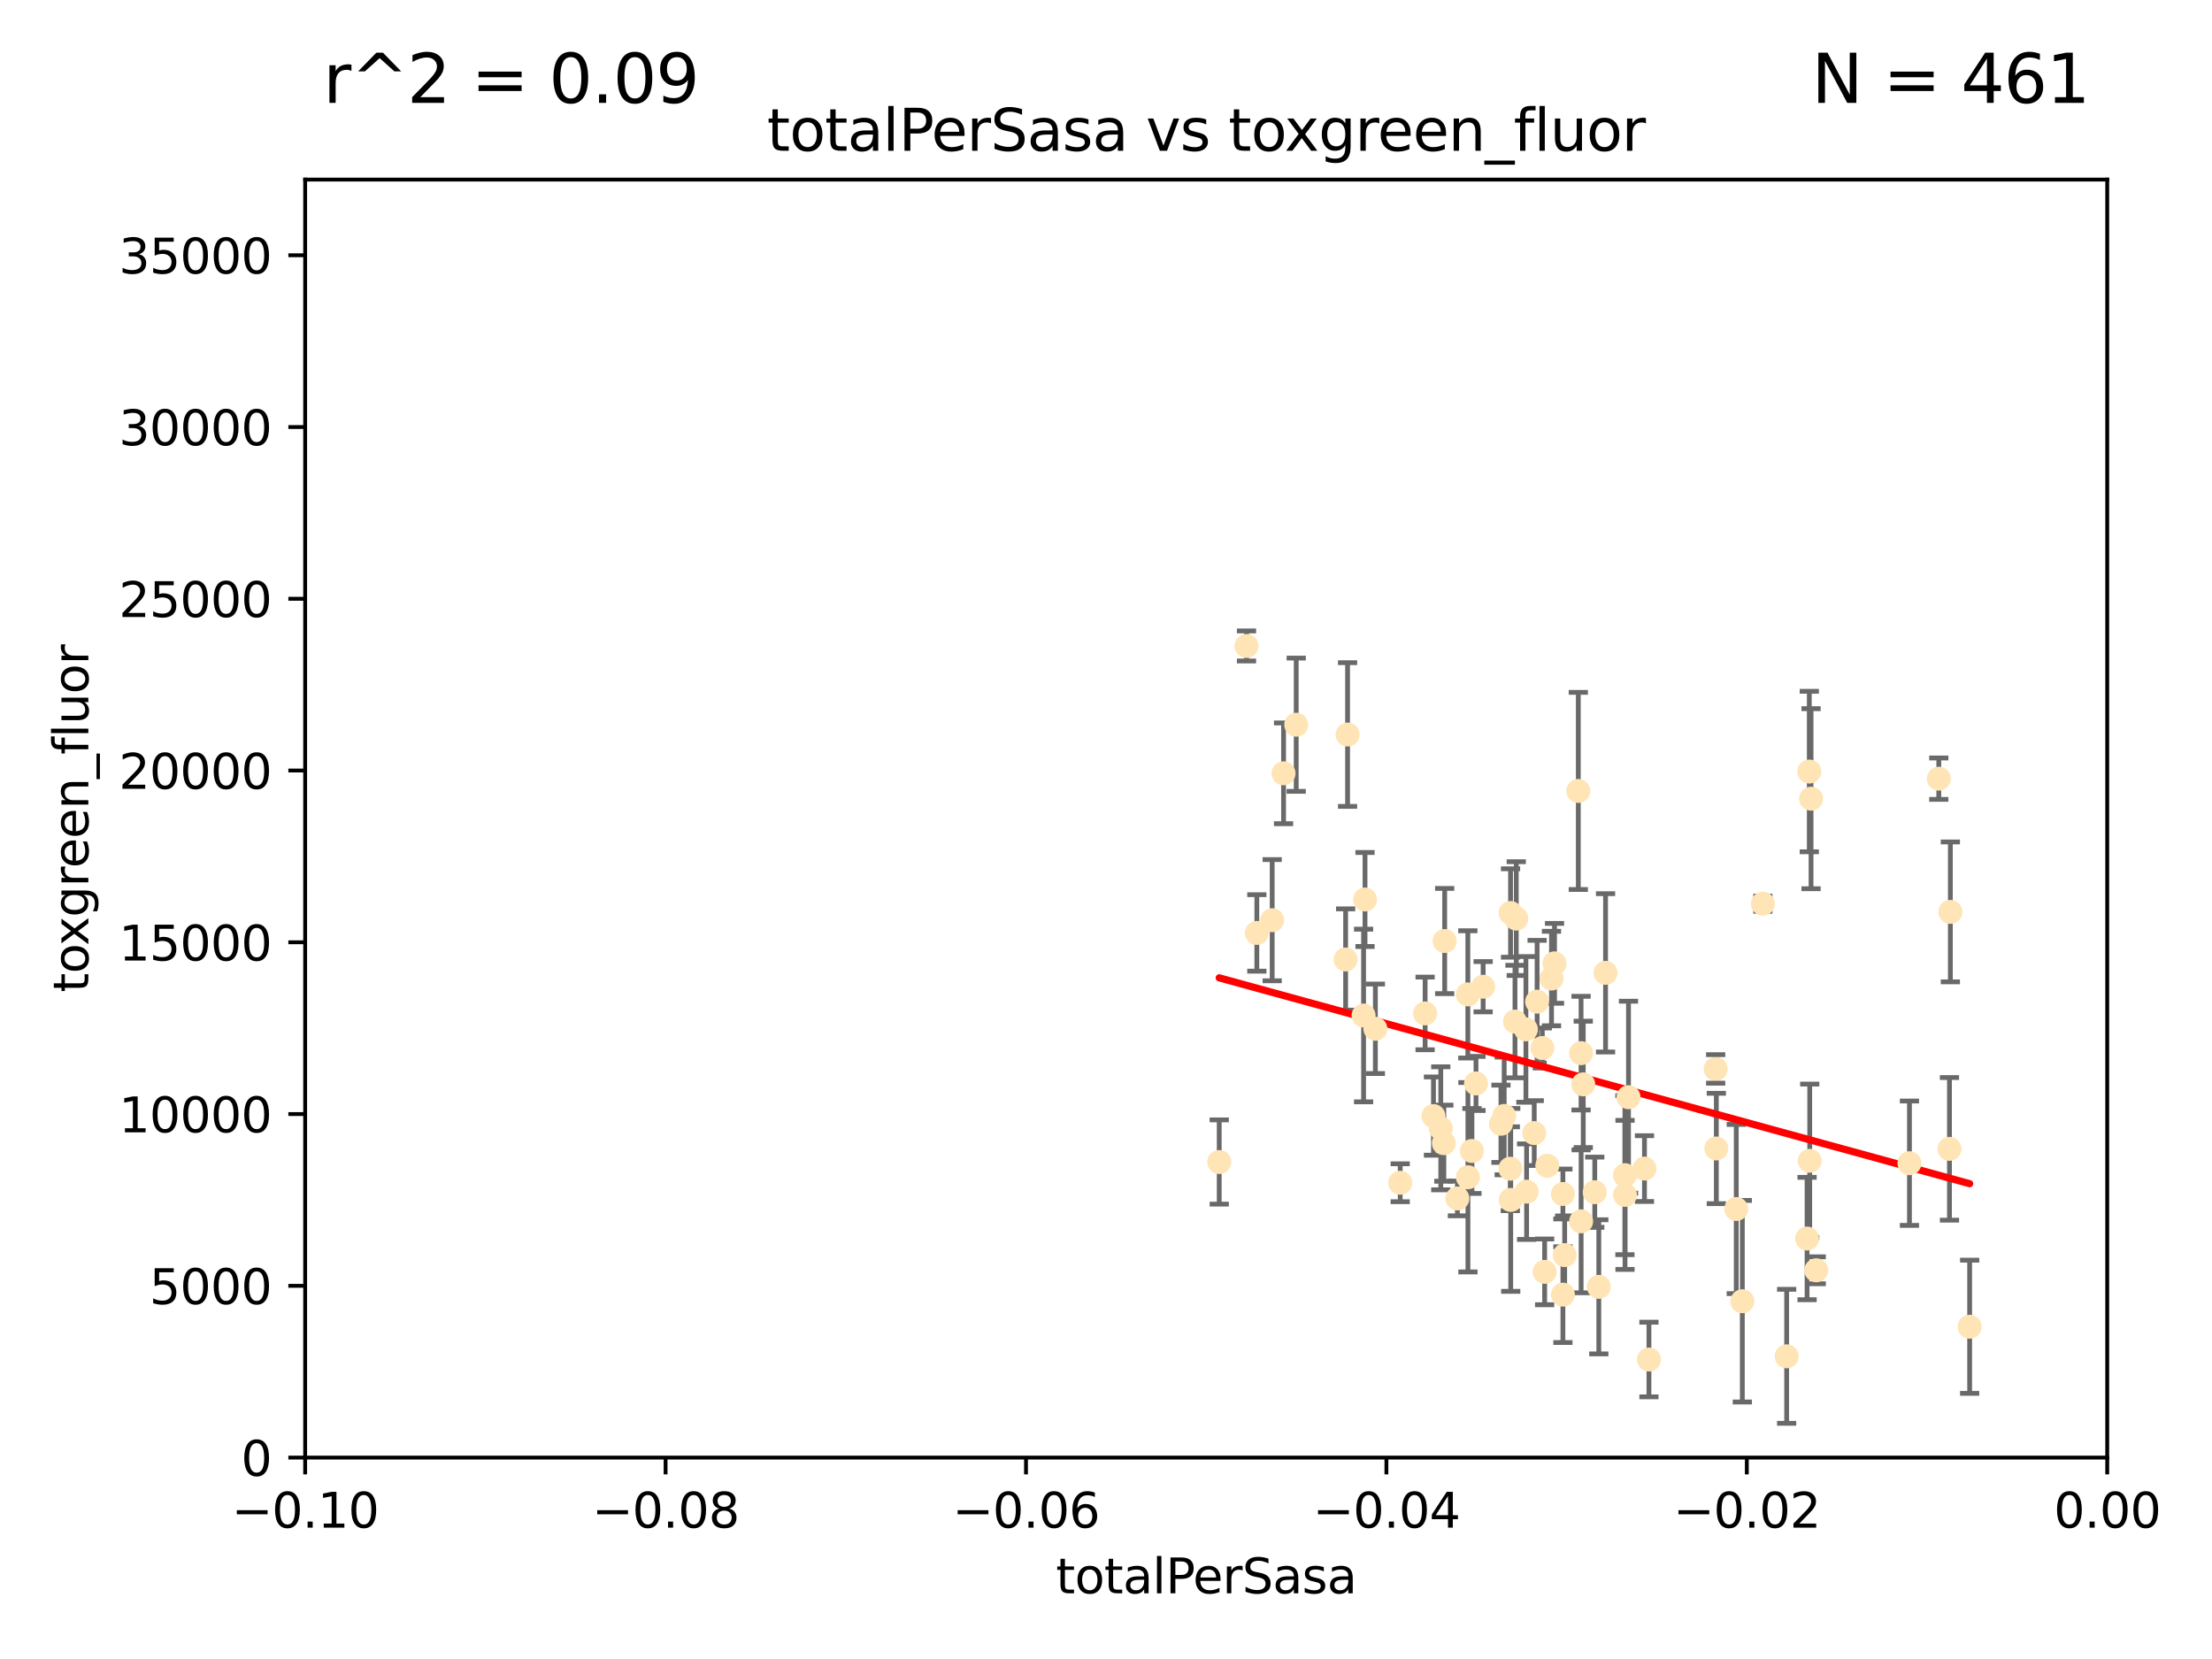 <?xml version="1.0" encoding="utf-8" standalone="no"?>
<!DOCTYPE svg PUBLIC "-//W3C//DTD SVG 1.1//EN"
  "http://www.w3.org/Graphics/SVG/1.1/DTD/svg11.dtd">
<svg xmlns:xlink="http://www.w3.org/1999/xlink" width="460.8pt" height="345.6pt" viewBox="0 0 460.8 345.6" xmlns="http://www.w3.org/2000/svg" version="1.1">
 <defs>
  <style type="text/css">*{stroke-linejoin: round; stroke-linecap: butt}</style>
 </defs>
 <g id="figure_1">
  <g id="patch_1">
   <path d="M 0 345.6 
L 460.8 345.6 
L 460.8 0 
L 0 0 
z
" style="fill: #ffffff"/>
  </g>
  <g id="axes_1">
   <g id="patch_2">
    <path d="M 63.571 303.64 
L 438.975 303.64 
L 438.975 37.411 
L 63.571 37.411 
z
" style="fill: #ffffff"/>
   </g>
   <g id="PathCollection_1">
    <defs>
     <path id="mec87addbea" d="M 0 1.118 
C 0.297 1.118 0.581 1 0.791 0.791 
C 1 0.581 1.118 0.297 1.118 0 
C 1.118 -0.297 1 -0.581 0.791 -0.791 
C 0.581 -1 0.297 -1.118 0 -1.118 
C -0.297 -1.118 -0.581 -1 -0.791 -0.791 
C -1 -0.581 -1.118 -0.297 -1.118 0 
C -1.118 0.297 -1 0.581 -0.791 0.791 
C -0.581 1 -0.297 1.118 0 1.118 
z
" style="stroke: #ffe4b5"/>
    </defs>
    <g clip-path="url(#p3acf3b909c)">
     <use xlink:href="#mec87addbea" x="261.82" y="194.345" style="fill: #ffe4b5; stroke: #ffe4b5"/>
     <use xlink:href="#mec87addbea" x="306.632" y="239.766" style="fill: #ffe4b5; stroke: #ffe4b5"/>
     <use xlink:href="#mec87addbea" x="259.67" y="134.565" style="fill: #ffe4b5; stroke: #ffe4b5"/>
     <use xlink:href="#mec87addbea" x="267.389" y="161.097" style="fill: #ffe4b5; stroke: #ffe4b5"/>
     <use xlink:href="#mec87addbea" x="270.025" y="150.972" style="fill: #ffe4b5; stroke: #ffe4b5"/>
     <use xlink:href="#mec87addbea" x="265.018" y="191.695" style="fill: #ffe4b5; stroke: #ffe4b5"/>
     <use xlink:href="#mec87addbea" x="284.358" y="187.381" style="fill: #ffe4b5; stroke: #ffe4b5"/>
     <use xlink:href="#mec87addbea" x="253.988" y="242.07" style="fill: #ffe4b5; stroke: #ffe4b5"/>
     <use xlink:href="#mec87addbea" x="280.725" y="153.017" style="fill: #ffe4b5; stroke: #ffe4b5"/>
     <use xlink:href="#mec87addbea" x="296.877" y="211.111" style="fill: #ffe4b5; stroke: #ffe4b5"/>
     <use xlink:href="#mec87addbea" x="286.516" y="214.317" style="fill: #ffe4b5; stroke: #ffe4b5"/>
     <use xlink:href="#mec87addbea" x="308.965" y="205.548" style="fill: #ffe4b5; stroke: #ffe4b5"/>
     <use xlink:href="#mec87addbea" x="280.32" y="199.882" style="fill: #ffe4b5; stroke: #ffe4b5"/>
     <use xlink:href="#mec87addbea" x="284.061" y="211.549" style="fill: #ffe4b5; stroke: #ffe4b5"/>
     <use xlink:href="#mec87addbea" x="319.611" y="236.041" style="fill: #ffe4b5; stroke: #ffe4b5"/>
     <use xlink:href="#mec87addbea" x="300.778" y="238.143" style="fill: #ffe4b5; stroke: #ffe4b5"/>
     <use xlink:href="#mec87addbea" x="303.604" y="249.656" style="fill: #ffe4b5; stroke: #ffe4b5"/>
     <use xlink:href="#mec87addbea" x="300.952" y="196.034" style="fill: #ffe4b5; stroke: #ffe4b5"/>
     <use xlink:href="#mec87addbea" x="322.33" y="242.846" style="fill: #ffe4b5; stroke: #ffe4b5"/>
     <use xlink:href="#mec87addbea" x="305.797" y="245.241" style="fill: #ffe4b5; stroke: #ffe4b5"/>
     <use xlink:href="#mec87addbea" x="314.676" y="190.193" style="fill: #ffe4b5; stroke: #ffe4b5"/>
     <use xlink:href="#mec87addbea" x="315.601" y="212.81" style="fill: #ffe4b5; stroke: #ffe4b5"/>
     <use xlink:href="#mec87addbea" x="298.619" y="232.498" style="fill: #ffe4b5; stroke: #ffe4b5"/>
     <use xlink:href="#mec87addbea" x="291.689" y="246.384" style="fill: #ffe4b5; stroke: #ffe4b5"/>
     <use xlink:href="#mec87addbea" x="305.775" y="207.149" style="fill: #ffe4b5; stroke: #ffe4b5"/>
     <use xlink:href="#mec87addbea" x="320.208" y="208.663" style="fill: #ffe4b5; stroke: #ffe4b5"/>
     <use xlink:href="#mec87addbea" x="315.868" y="191.361" style="fill: #ffe4b5; stroke: #ffe4b5"/>
     <use xlink:href="#mec87addbea" x="323.207" y="203.848" style="fill: #ffe4b5; stroke: #ffe4b5"/>
     <use xlink:href="#mec87addbea" x="321.775" y="264.951" style="fill: #ffe4b5; stroke: #ffe4b5"/>
     <use xlink:href="#mec87addbea" x="338.501" y="244.811" style="fill: #ffe4b5; stroke: #ffe4b5"/>
     <use xlink:href="#mec87addbea" x="325.581" y="248.728" style="fill: #ffe4b5; stroke: #ffe4b5"/>
     <use xlink:href="#mec87addbea" x="339.247" y="228.571" style="fill: #ffe4b5; stroke: #ffe4b5"/>
     <use xlink:href="#mec87addbea" x="317.876" y="214.438" style="fill: #ffe4b5; stroke: #ffe4b5"/>
     <use xlink:href="#mec87addbea" x="307.477" y="225.7" style="fill: #ffe4b5; stroke: #ffe4b5"/>
     <use xlink:href="#mec87addbea" x="325.584" y="269.699" style="fill: #ffe4b5; stroke: #ffe4b5"/>
     <use xlink:href="#mec87addbea" x="333.059" y="268.072" style="fill: #ffe4b5; stroke: #ffe4b5"/>
     <use xlink:href="#mec87addbea" x="312.678" y="234.101" style="fill: #ffe4b5; stroke: #ffe4b5"/>
     <use xlink:href="#mec87addbea" x="334.464" y="202.659" style="fill: #ffe4b5; stroke: #ffe4b5"/>
     <use xlink:href="#mec87addbea" x="314.627" y="243.466" style="fill: #ffe4b5; stroke: #ffe4b5"/>
     <use xlink:href="#mec87addbea" x="323.836" y="200.681" style="fill: #ffe4b5; stroke: #ffe4b5"/>
     <use xlink:href="#mec87addbea" x="318.02" y="248.245" style="fill: #ffe4b5; stroke: #ffe4b5"/>
     <use xlink:href="#mec87addbea" x="338.52" y="248.917" style="fill: #ffe4b5; stroke: #ffe4b5"/>
     <use xlink:href="#mec87addbea" x="329.821" y="225.896" style="fill: #ffe4b5; stroke: #ffe4b5"/>
     <use xlink:href="#mec87addbea" x="332.216" y="248.359" style="fill: #ffe4b5; stroke: #ffe4b5"/>
     <use xlink:href="#mec87addbea" x="342.575" y="243.435" style="fill: #ffe4b5; stroke: #ffe4b5"/>
     <use xlink:href="#mec87addbea" x="325.95" y="261.458" style="fill: #ffe4b5; stroke: #ffe4b5"/>
     <use xlink:href="#mec87addbea" x="300.14" y="235.05" style="fill: #ffe4b5; stroke: #ffe4b5"/>
     <use xlink:href="#mec87addbea" x="328.792" y="164.766" style="fill: #ffe4b5; stroke: #ffe4b5"/>
     <use xlink:href="#mec87addbea" x="329.378" y="254.422" style="fill: #ffe4b5; stroke: #ffe4b5"/>
     <use xlink:href="#mec87addbea" x="314.714" y="249.961" style="fill: #ffe4b5; stroke: #ffe4b5"/>
     <use xlink:href="#mec87addbea" x="329.364" y="219.394" style="fill: #ffe4b5; stroke: #ffe4b5"/>
     <use xlink:href="#mec87addbea" x="313.355" y="232.472" style="fill: #ffe4b5; stroke: #ffe4b5"/>
     <use xlink:href="#mec87addbea" x="361.694" y="251.858" style="fill: #ffe4b5; stroke: #ffe4b5"/>
     <use xlink:href="#mec87addbea" x="362.96" y="271.068" style="fill: #ffe4b5; stroke: #ffe4b5"/>
     <use xlink:href="#mec87addbea" x="321.289" y="218.314" style="fill: #ffe4b5; stroke: #ffe4b5"/>
     <use xlink:href="#mec87addbea" x="357.404" y="222.674" style="fill: #ffe4b5; stroke: #ffe4b5"/>
     <use xlink:href="#mec87addbea" x="367.241" y="188.26" style="fill: #ffe4b5; stroke: #ffe4b5"/>
     <use xlink:href="#mec87addbea" x="357.543" y="239.247" style="fill: #ffe4b5; stroke: #ffe4b5"/>
     <use xlink:href="#mec87addbea" x="376.447" y="258.008" style="fill: #ffe4b5; stroke: #ffe4b5"/>
     <use xlink:href="#mec87addbea" x="377.276" y="166.382" style="fill: #ffe4b5; stroke: #ffe4b5"/>
     <use xlink:href="#mec87addbea" x="376.912" y="160.728" style="fill: #ffe4b5; stroke: #ffe4b5"/>
     <use xlink:href="#mec87addbea" x="377" y="241.815" style="fill: #ffe4b5; stroke: #ffe4b5"/>
     <use xlink:href="#mec87addbea" x="343.505" y="283.21" style="fill: #ffe4b5; stroke: #ffe4b5"/>
     <use xlink:href="#mec87addbea" x="372.191" y="282.547" style="fill: #ffe4b5; stroke: #ffe4b5"/>
     <use xlink:href="#mec87addbea" x="378.356" y="264.624" style="fill: #ffe4b5; stroke: #ffe4b5"/>
     <use xlink:href="#mec87addbea" x="403.886" y="162.21" style="fill: #ffe4b5; stroke: #ffe4b5"/>
     <use xlink:href="#mec87addbea" x="397.774" y="242.318" style="fill: #ffe4b5; stroke: #ffe4b5"/>
     <use xlink:href="#mec87addbea" x="410.315" y="276.384" style="fill: #ffe4b5; stroke: #ffe4b5"/>
     <use xlink:href="#mec87addbea" x="406.296" y="189.964" style="fill: #ffe4b5; stroke: #ffe4b5"/>
     <use xlink:href="#mec87addbea" x="406.11" y="239.327" style="fill: #ffe4b5; stroke: #ffe4b5"/>
    </g>
   </g>
   <g id="matplotlib.axis_1">
    <g id="xtick_1">
     <g id="line2d_1">
      <defs>
       <path id="m247c33ba69" d="M 0 0 
L 0 3.5 
" style="stroke: #000000; stroke-width: 0.8"/>
      </defs>
      <g>
       <use xlink:href="#m247c33ba69" x="63.571" y="303.64" style="stroke: #000000; stroke-width: 0.8"/>
      </g>
     </g>
     <g id="text_1">
      <!-- −0.10 -->
      <g transform="translate(48.249 318.238)scale(0.1 -0.1)">
       <defs>
        <path id="DejaVuSans-2212" d="M 678 2272 
L 4684 2272 
L 4684 1741 
L 678 1741 
L 678 2272 
z
" transform="scale(0.016)"/>
        <path id="DejaVuSans-30" d="M 2034 4250 
Q 1547 4250 1301 3770 
Q 1056 3291 1056 2328 
Q 1056 1369 1301 889 
Q 1547 409 2034 409 
Q 2525 409 2770 889 
Q 3016 1369 3016 2328 
Q 3016 3291 2770 3770 
Q 2525 4250 2034 4250 
z
M 2034 4750 
Q 2819 4750 3233 4129 
Q 3647 3509 3647 2328 
Q 3647 1150 3233 529 
Q 2819 -91 2034 -91 
Q 1250 -91 836 529 
Q 422 1150 422 2328 
Q 422 3509 836 4129 
Q 1250 4750 2034 4750 
z
" transform="scale(0.016)"/>
        <path id="DejaVuSans-2e" d="M 684 794 
L 1344 794 
L 1344 0 
L 684 0 
L 684 794 
z
" transform="scale(0.016)"/>
        <path id="DejaVuSans-31" d="M 794 531 
L 1825 531 
L 1825 4091 
L 703 3866 
L 703 4441 
L 1819 4666 
L 2450 4666 
L 2450 531 
L 3481 531 
L 3481 0 
L 794 0 
L 794 531 
z
" transform="scale(0.016)"/>
       </defs>
       <use xlink:href="#DejaVuSans-2212"/>
       <use xlink:href="#DejaVuSans-30" x="83.789"/>
       <use xlink:href="#DejaVuSans-2e" x="147.412"/>
       <use xlink:href="#DejaVuSans-31" x="179.199"/>
       <use xlink:href="#DejaVuSans-30" x="242.822"/>
      </g>
     </g>
    </g>
    <g id="xtick_2">
     <g id="line2d_2">
      <g>
       <use xlink:href="#m247c33ba69" x="138.652" y="303.64" style="stroke: #000000; stroke-width: 0.8"/>
      </g>
     </g>
     <g id="text_2">
      <!-- −0.08 -->
      <g transform="translate(123.329 318.238)scale(0.1 -0.1)">
       <defs>
        <path id="DejaVuSans-38" d="M 2034 2216 
Q 1584 2216 1326 1975 
Q 1069 1734 1069 1313 
Q 1069 891 1326 650 
Q 1584 409 2034 409 
Q 2484 409 2743 651 
Q 3003 894 3003 1313 
Q 3003 1734 2745 1975 
Q 2488 2216 2034 2216 
z
M 1403 2484 
Q 997 2584 770 2862 
Q 544 3141 544 3541 
Q 544 4100 942 4425 
Q 1341 4750 2034 4750 
Q 2731 4750 3128 4425 
Q 3525 4100 3525 3541 
Q 3525 3141 3298 2862 
Q 3072 2584 2669 2484 
Q 3125 2378 3379 2068 
Q 3634 1759 3634 1313 
Q 3634 634 3220 271 
Q 2806 -91 2034 -91 
Q 1263 -91 848 271 
Q 434 634 434 1313 
Q 434 1759 690 2068 
Q 947 2378 1403 2484 
z
M 1172 3481 
Q 1172 3119 1398 2916 
Q 1625 2713 2034 2713 
Q 2441 2713 2670 2916 
Q 2900 3119 2900 3481 
Q 2900 3844 2670 4047 
Q 2441 4250 2034 4250 
Q 1625 4250 1398 4047 
Q 1172 3844 1172 3481 
z
" transform="scale(0.016)"/>
       </defs>
       <use xlink:href="#DejaVuSans-2212"/>
       <use xlink:href="#DejaVuSans-30" x="83.789"/>
       <use xlink:href="#DejaVuSans-2e" x="147.412"/>
       <use xlink:href="#DejaVuSans-30" x="179.199"/>
       <use xlink:href="#DejaVuSans-38" x="242.822"/>
      </g>
     </g>
    </g>
    <g id="xtick_3">
     <g id="line2d_3">
      <g>
       <use xlink:href="#m247c33ba69" x="213.733" y="303.64" style="stroke: #000000; stroke-width: 0.8"/>
      </g>
     </g>
     <g id="text_3">
      <!-- −0.06 -->
      <g transform="translate(198.41 318.238)scale(0.1 -0.1)">
       <defs>
        <path id="DejaVuSans-36" d="M 2113 2584 
Q 1688 2584 1439 2293 
Q 1191 2003 1191 1497 
Q 1191 994 1439 701 
Q 1688 409 2113 409 
Q 2538 409 2786 701 
Q 3034 994 3034 1497 
Q 3034 2003 2786 2293 
Q 2538 2584 2113 2584 
z
M 3366 4563 
L 3366 3988 
Q 3128 4100 2886 4159 
Q 2644 4219 2406 4219 
Q 1781 4219 1451 3797 
Q 1122 3375 1075 2522 
Q 1259 2794 1537 2939 
Q 1816 3084 2150 3084 
Q 2853 3084 3261 2657 
Q 3669 2231 3669 1497 
Q 3669 778 3244 343 
Q 2819 -91 2113 -91 
Q 1303 -91 875 529 
Q 447 1150 447 2328 
Q 447 3434 972 4092 
Q 1497 4750 2381 4750 
Q 2619 4750 2861 4703 
Q 3103 4656 3366 4563 
z
" transform="scale(0.016)"/>
       </defs>
       <use xlink:href="#DejaVuSans-2212"/>
       <use xlink:href="#DejaVuSans-30" x="83.789"/>
       <use xlink:href="#DejaVuSans-2e" x="147.412"/>
       <use xlink:href="#DejaVuSans-30" x="179.199"/>
       <use xlink:href="#DejaVuSans-36" x="242.822"/>
      </g>
     </g>
    </g>
    <g id="xtick_4">
     <g id="line2d_4">
      <g>
       <use xlink:href="#m247c33ba69" x="288.813" y="303.64" style="stroke: #000000; stroke-width: 0.8"/>
      </g>
     </g>
     <g id="text_4">
      <!-- −0.04 -->
      <g transform="translate(273.491 318.238)scale(0.1 -0.1)">
       <defs>
        <path id="DejaVuSans-34" d="M 2419 4116 
L 825 1625 
L 2419 1625 
L 2419 4116 
z
M 2253 4666 
L 3047 4666 
L 3047 1625 
L 3713 1625 
L 3713 1100 
L 3047 1100 
L 3047 0 
L 2419 0 
L 2419 1100 
L 313 1100 
L 313 1709 
L 2253 4666 
z
" transform="scale(0.016)"/>
       </defs>
       <use xlink:href="#DejaVuSans-2212"/>
       <use xlink:href="#DejaVuSans-30" x="83.789"/>
       <use xlink:href="#DejaVuSans-2e" x="147.412"/>
       <use xlink:href="#DejaVuSans-30" x="179.199"/>
       <use xlink:href="#DejaVuSans-34" x="242.822"/>
      </g>
     </g>
    </g>
    <g id="xtick_5">
     <g id="line2d_5">
      <g>
       <use xlink:href="#m247c33ba69" x="363.894" y="303.64" style="stroke: #000000; stroke-width: 0.8"/>
      </g>
     </g>
     <g id="text_5">
      <!-- −0.02 -->
      <g transform="translate(348.572 318.238)scale(0.1 -0.1)">
       <defs>
        <path id="DejaVuSans-32" d="M 1228 531 
L 3431 531 
L 3431 0 
L 469 0 
L 469 531 
Q 828 903 1448 1529 
Q 2069 2156 2228 2338 
Q 2531 2678 2651 2914 
Q 2772 3150 2772 3378 
Q 2772 3750 2511 3984 
Q 2250 4219 1831 4219 
Q 1534 4219 1204 4116 
Q 875 4013 500 3803 
L 500 4441 
Q 881 4594 1212 4672 
Q 1544 4750 1819 4750 
Q 2544 4750 2975 4387 
Q 3406 4025 3406 3419 
Q 3406 3131 3298 2873 
Q 3191 2616 2906 2266 
Q 2828 2175 2409 1742 
Q 1991 1309 1228 531 
z
" transform="scale(0.016)"/>
       </defs>
       <use xlink:href="#DejaVuSans-2212"/>
       <use xlink:href="#DejaVuSans-30" x="83.789"/>
       <use xlink:href="#DejaVuSans-2e" x="147.412"/>
       <use xlink:href="#DejaVuSans-30" x="179.199"/>
       <use xlink:href="#DejaVuSans-32" x="242.822"/>
      </g>
     </g>
    </g>
    <g id="xtick_6">
     <g id="line2d_6">
      <g>
       <use xlink:href="#m247c33ba69" x="438.975" y="303.64" style="stroke: #000000; stroke-width: 0.8"/>
      </g>
     </g>
     <g id="text_6">
      <!-- 0.00 -->
      <g transform="translate(427.842 318.238)scale(0.1 -0.1)">
       <use xlink:href="#DejaVuSans-30"/>
       <use xlink:href="#DejaVuSans-2e" x="63.623"/>
       <use xlink:href="#DejaVuSans-30" x="95.41"/>
       <use xlink:href="#DejaVuSans-30" x="159.033"/>
      </g>
     </g>
    </g>
    <g id="text_7">
     <!-- totalPerSasa -->
     <g transform="translate(219.968 331.917)scale(0.1 -0.1)">
      <defs>
       <path id="DejaVuSans-74" d="M 1172 4494 
L 1172 3500 
L 2356 3500 
L 2356 3053 
L 1172 3053 
L 1172 1153 
Q 1172 725 1289 603 
Q 1406 481 1766 481 
L 2356 481 
L 2356 0 
L 1766 0 
Q 1100 0 847 248 
Q 594 497 594 1153 
L 594 3053 
L 172 3053 
L 172 3500 
L 594 3500 
L 594 4494 
L 1172 4494 
z
" transform="scale(0.016)"/>
       <path id="DejaVuSans-6f" d="M 1959 3097 
Q 1497 3097 1228 2736 
Q 959 2375 959 1747 
Q 959 1119 1226 758 
Q 1494 397 1959 397 
Q 2419 397 2687 759 
Q 2956 1122 2956 1747 
Q 2956 2369 2687 2733 
Q 2419 3097 1959 3097 
z
M 1959 3584 
Q 2709 3584 3137 3096 
Q 3566 2609 3566 1747 
Q 3566 888 3137 398 
Q 2709 -91 1959 -91 
Q 1206 -91 779 398 
Q 353 888 353 1747 
Q 353 2609 779 3096 
Q 1206 3584 1959 3584 
z
" transform="scale(0.016)"/>
       <path id="DejaVuSans-61" d="M 2194 1759 
Q 1497 1759 1228 1600 
Q 959 1441 959 1056 
Q 959 750 1161 570 
Q 1363 391 1709 391 
Q 2188 391 2477 730 
Q 2766 1069 2766 1631 
L 2766 1759 
L 2194 1759 
z
M 3341 1997 
L 3341 0 
L 2766 0 
L 2766 531 
Q 2569 213 2275 61 
Q 1981 -91 1556 -91 
Q 1019 -91 701 211 
Q 384 513 384 1019 
Q 384 1609 779 1909 
Q 1175 2209 1959 2209 
L 2766 2209 
L 2766 2266 
Q 2766 2663 2505 2880 
Q 2244 3097 1772 3097 
Q 1472 3097 1187 3025 
Q 903 2953 641 2809 
L 641 3341 
Q 956 3463 1253 3523 
Q 1550 3584 1831 3584 
Q 2591 3584 2966 3190 
Q 3341 2797 3341 1997 
z
" transform="scale(0.016)"/>
       <path id="DejaVuSans-6c" d="M 603 4863 
L 1178 4863 
L 1178 0 
L 603 0 
L 603 4863 
z
" transform="scale(0.016)"/>
       <path id="DejaVuSans-50" d="M 1259 4147 
L 1259 2394 
L 2053 2394 
Q 2494 2394 2734 2622 
Q 2975 2850 2975 3272 
Q 2975 3691 2734 3919 
Q 2494 4147 2053 4147 
L 1259 4147 
z
M 628 4666 
L 2053 4666 
Q 2838 4666 3239 4311 
Q 3641 3956 3641 3272 
Q 3641 2581 3239 2228 
Q 2838 1875 2053 1875 
L 1259 1875 
L 1259 0 
L 628 0 
L 628 4666 
z
" transform="scale(0.016)"/>
       <path id="DejaVuSans-65" d="M 3597 1894 
L 3597 1613 
L 953 1613 
Q 991 1019 1311 708 
Q 1631 397 2203 397 
Q 2534 397 2845 478 
Q 3156 559 3463 722 
L 3463 178 
Q 3153 47 2828 -22 
Q 2503 -91 2169 -91 
Q 1331 -91 842 396 
Q 353 884 353 1716 
Q 353 2575 817 3079 
Q 1281 3584 2069 3584 
Q 2775 3584 3186 3129 
Q 3597 2675 3597 1894 
z
M 3022 2063 
Q 3016 2534 2758 2815 
Q 2500 3097 2075 3097 
Q 1594 3097 1305 2825 
Q 1016 2553 972 2059 
L 3022 2063 
z
" transform="scale(0.016)"/>
       <path id="DejaVuSans-72" d="M 2631 2963 
Q 2534 3019 2420 3045 
Q 2306 3072 2169 3072 
Q 1681 3072 1420 2755 
Q 1159 2438 1159 1844 
L 1159 0 
L 581 0 
L 581 3500 
L 1159 3500 
L 1159 2956 
Q 1341 3275 1631 3429 
Q 1922 3584 2338 3584 
Q 2397 3584 2469 3576 
Q 2541 3569 2628 3553 
L 2631 2963 
z
" transform="scale(0.016)"/>
       <path id="DejaVuSans-53" d="M 3425 4513 
L 3425 3897 
Q 3066 4069 2747 4153 
Q 2428 4238 2131 4238 
Q 1616 4238 1336 4038 
Q 1056 3838 1056 3469 
Q 1056 3159 1242 3001 
Q 1428 2844 1947 2747 
L 2328 2669 
Q 3034 2534 3370 2195 
Q 3706 1856 3706 1288 
Q 3706 609 3251 259 
Q 2797 -91 1919 -91 
Q 1588 -91 1214 -16 
Q 841 59 441 206 
L 441 856 
Q 825 641 1194 531 
Q 1563 422 1919 422 
Q 2459 422 2753 634 
Q 3047 847 3047 1241 
Q 3047 1584 2836 1778 
Q 2625 1972 2144 2069 
L 1759 2144 
Q 1053 2284 737 2584 
Q 422 2884 422 3419 
Q 422 4038 858 4394 
Q 1294 4750 2059 4750 
Q 2388 4750 2728 4690 
Q 3069 4631 3425 4513 
z
" transform="scale(0.016)"/>
       <path id="DejaVuSans-73" d="M 2834 3397 
L 2834 2853 
Q 2591 2978 2328 3040 
Q 2066 3103 1784 3103 
Q 1356 3103 1142 2972 
Q 928 2841 928 2578 
Q 928 2378 1081 2264 
Q 1234 2150 1697 2047 
L 1894 2003 
Q 2506 1872 2764 1633 
Q 3022 1394 3022 966 
Q 3022 478 2636 193 
Q 2250 -91 1575 -91 
Q 1294 -91 989 -36 
Q 684 19 347 128 
L 347 722 
Q 666 556 975 473 
Q 1284 391 1588 391 
Q 1994 391 2212 530 
Q 2431 669 2431 922 
Q 2431 1156 2273 1281 
Q 2116 1406 1581 1522 
L 1381 1569 
Q 847 1681 609 1914 
Q 372 2147 372 2553 
Q 372 3047 722 3315 
Q 1072 3584 1716 3584 
Q 2034 3584 2315 3537 
Q 2597 3491 2834 3397 
z
" transform="scale(0.016)"/>
      </defs>
      <use xlink:href="#DejaVuSans-74"/>
      <use xlink:href="#DejaVuSans-6f" x="39.209"/>
      <use xlink:href="#DejaVuSans-74" x="100.391"/>
      <use xlink:href="#DejaVuSans-61" x="139.6"/>
      <use xlink:href="#DejaVuSans-6c" x="200.879"/>
      <use xlink:href="#DejaVuSans-50" x="228.662"/>
      <use xlink:href="#DejaVuSans-65" x="285.34"/>
      <use xlink:href="#DejaVuSans-72" x="346.863"/>
      <use xlink:href="#DejaVuSans-53" x="387.977"/>
      <use xlink:href="#DejaVuSans-61" x="451.453"/>
      <use xlink:href="#DejaVuSans-73" x="512.732"/>
      <use xlink:href="#DejaVuSans-61" x="564.832"/>
     </g>
    </g>
   </g>
   <g id="matplotlib.axis_2">
    <g id="ytick_1">
     <g id="line2d_7">
      <defs>
       <path id="maf2bfed854" d="M 0 0 
L -3.5 0 
" style="stroke: #000000; stroke-width: 0.8"/>
      </defs>
      <g>
       <use xlink:href="#maf2bfed854" x="63.571" y="303.64" style="stroke: #000000; stroke-width: 0.8"/>
      </g>
     </g>
     <g id="text_8">
      <!-- 0 -->
      <g transform="translate(50.209 307.439)scale(0.1 -0.1)">
       <use xlink:href="#DejaVuSans-30"/>
      </g>
     </g>
    </g>
    <g id="ytick_2">
     <g id="line2d_8">
      <g>
       <use xlink:href="#maf2bfed854" x="63.571" y="267.859" style="stroke: #000000; stroke-width: 0.8"/>
      </g>
     </g>
     <g id="text_9">
      <!-- 5000 -->
      <g transform="translate(31.121 271.658)scale(0.1 -0.1)">
       <defs>
        <path id="DejaVuSans-35" d="M 691 4666 
L 3169 4666 
L 3169 4134 
L 1269 4134 
L 1269 2991 
Q 1406 3038 1543 3061 
Q 1681 3084 1819 3084 
Q 2600 3084 3056 2656 
Q 3513 2228 3513 1497 
Q 3513 744 3044 326 
Q 2575 -91 1722 -91 
Q 1428 -91 1123 -41 
Q 819 9 494 109 
L 494 744 
Q 775 591 1075 516 
Q 1375 441 1709 441 
Q 2250 441 2565 725 
Q 2881 1009 2881 1497 
Q 2881 1984 2565 2268 
Q 2250 2553 1709 2553 
Q 1456 2553 1204 2497 
Q 953 2441 691 2322 
L 691 4666 
z
" transform="scale(0.016)"/>
       </defs>
       <use xlink:href="#DejaVuSans-35"/>
       <use xlink:href="#DejaVuSans-30" x="63.623"/>
       <use xlink:href="#DejaVuSans-30" x="127.246"/>
       <use xlink:href="#DejaVuSans-30" x="190.869"/>
      </g>
     </g>
    </g>
    <g id="ytick_3">
     <g id="line2d_9">
      <g>
       <use xlink:href="#maf2bfed854" x="63.571" y="232.078" style="stroke: #000000; stroke-width: 0.8"/>
      </g>
     </g>
     <g id="text_10">
      <!-- 10000 -->
      <g transform="translate(24.759 235.878)scale(0.1 -0.1)">
       <use xlink:href="#DejaVuSans-31"/>
       <use xlink:href="#DejaVuSans-30" x="63.623"/>
       <use xlink:href="#DejaVuSans-30" x="127.246"/>
       <use xlink:href="#DejaVuSans-30" x="190.869"/>
       <use xlink:href="#DejaVuSans-30" x="254.492"/>
      </g>
     </g>
    </g>
    <g id="ytick_4">
     <g id="line2d_10">
      <g>
       <use xlink:href="#maf2bfed854" x="63.571" y="196.298" style="stroke: #000000; stroke-width: 0.8"/>
      </g>
     </g>
     <g id="text_11">
      <!-- 15000 -->
      <g transform="translate(24.759 200.097)scale(0.1 -0.1)">
       <use xlink:href="#DejaVuSans-31"/>
       <use xlink:href="#DejaVuSans-35" x="63.623"/>
       <use xlink:href="#DejaVuSans-30" x="127.246"/>
       <use xlink:href="#DejaVuSans-30" x="190.869"/>
       <use xlink:href="#DejaVuSans-30" x="254.492"/>
      </g>
     </g>
    </g>
    <g id="ytick_5">
     <g id="line2d_11">
      <g>
       <use xlink:href="#maf2bfed854" x="63.571" y="160.517" style="stroke: #000000; stroke-width: 0.8"/>
      </g>
     </g>
     <g id="text_12">
      <!-- 20000 -->
      <g transform="translate(24.759 164.316)scale(0.1 -0.1)">
       <use xlink:href="#DejaVuSans-32"/>
       <use xlink:href="#DejaVuSans-30" x="63.623"/>
       <use xlink:href="#DejaVuSans-30" x="127.246"/>
       <use xlink:href="#DejaVuSans-30" x="190.869"/>
       <use xlink:href="#DejaVuSans-30" x="254.492"/>
      </g>
     </g>
    </g>
    <g id="ytick_6">
     <g id="line2d_12">
      <g>
       <use xlink:href="#maf2bfed854" x="63.571" y="124.736" style="stroke: #000000; stroke-width: 0.8"/>
      </g>
     </g>
     <g id="text_13">
      <!-- 25000 -->
      <g transform="translate(24.759 128.535)scale(0.1 -0.1)">
       <use xlink:href="#DejaVuSans-32"/>
       <use xlink:href="#DejaVuSans-35" x="63.623"/>
       <use xlink:href="#DejaVuSans-30" x="127.246"/>
       <use xlink:href="#DejaVuSans-30" x="190.869"/>
       <use xlink:href="#DejaVuSans-30" x="254.492"/>
      </g>
     </g>
    </g>
    <g id="ytick_7">
     <g id="line2d_13">
      <g>
       <use xlink:href="#maf2bfed854" x="63.571" y="88.955" style="stroke: #000000; stroke-width: 0.8"/>
      </g>
     </g>
     <g id="text_14">
      <!-- 30000 -->
      <g transform="translate(24.759 92.754)scale(0.1 -0.1)">
       <defs>
        <path id="DejaVuSans-33" d="M 2597 2516 
Q 3050 2419 3304 2112 
Q 3559 1806 3559 1356 
Q 3559 666 3084 287 
Q 2609 -91 1734 -91 
Q 1441 -91 1130 -33 
Q 819 25 488 141 
L 488 750 
Q 750 597 1062 519 
Q 1375 441 1716 441 
Q 2309 441 2620 675 
Q 2931 909 2931 1356 
Q 2931 1769 2642 2001 
Q 2353 2234 1838 2234 
L 1294 2234 
L 1294 2753 
L 1863 2753 
Q 2328 2753 2575 2939 
Q 2822 3125 2822 3475 
Q 2822 3834 2567 4026 
Q 2313 4219 1838 4219 
Q 1578 4219 1281 4162 
Q 984 4106 628 3988 
L 628 4550 
Q 988 4650 1302 4700 
Q 1616 4750 1894 4750 
Q 2613 4750 3031 4423 
Q 3450 4097 3450 3541 
Q 3450 3153 3228 2886 
Q 3006 2619 2597 2516 
z
" transform="scale(0.016)"/>
       </defs>
       <use xlink:href="#DejaVuSans-33"/>
       <use xlink:href="#DejaVuSans-30" x="63.623"/>
       <use xlink:href="#DejaVuSans-30" x="127.246"/>
       <use xlink:href="#DejaVuSans-30" x="190.869"/>
       <use xlink:href="#DejaVuSans-30" x="254.492"/>
      </g>
     </g>
    </g>
    <g id="ytick_8">
     <g id="line2d_14">
      <g>
       <use xlink:href="#maf2bfed854" x="63.571" y="53.174" style="stroke: #000000; stroke-width: 0.8"/>
      </g>
     </g>
     <g id="text_15">
      <!-- 35000 -->
      <g transform="translate(24.759 56.974)scale(0.1 -0.1)">
       <use xlink:href="#DejaVuSans-33"/>
       <use xlink:href="#DejaVuSans-35" x="63.623"/>
       <use xlink:href="#DejaVuSans-30" x="127.246"/>
       <use xlink:href="#DejaVuSans-30" x="190.869"/>
       <use xlink:href="#DejaVuSans-30" x="254.492"/>
      </g>
     </g>
    </g>
    <g id="text_16">
     <!-- toxgreen_fluor -->
     <g transform="translate(18.401 206.72)rotate(-90)scale(0.1 -0.1)">
      <defs>
       <path id="DejaVuSans-78" d="M 3513 3500 
L 2247 1797 
L 3578 0 
L 2900 0 
L 1881 1375 
L 863 0 
L 184 0 
L 1544 1831 
L 300 3500 
L 978 3500 
L 1906 2253 
L 2834 3500 
L 3513 3500 
z
" transform="scale(0.016)"/>
       <path id="DejaVuSans-67" d="M 2906 1791 
Q 2906 2416 2648 2759 
Q 2391 3103 1925 3103 
Q 1463 3103 1205 2759 
Q 947 2416 947 1791 
Q 947 1169 1205 825 
Q 1463 481 1925 481 
Q 2391 481 2648 825 
Q 2906 1169 2906 1791 
z
M 3481 434 
Q 3481 -459 3084 -895 
Q 2688 -1331 1869 -1331 
Q 1566 -1331 1297 -1286 
Q 1028 -1241 775 -1147 
L 775 -588 
Q 1028 -725 1275 -790 
Q 1522 -856 1778 -856 
Q 2344 -856 2625 -561 
Q 2906 -266 2906 331 
L 2906 616 
Q 2728 306 2450 153 
Q 2172 0 1784 0 
Q 1141 0 747 490 
Q 353 981 353 1791 
Q 353 2603 747 3093 
Q 1141 3584 1784 3584 
Q 2172 3584 2450 3431 
Q 2728 3278 2906 2969 
L 2906 3500 
L 3481 3500 
L 3481 434 
z
" transform="scale(0.016)"/>
       <path id="DejaVuSans-6e" d="M 3513 2113 
L 3513 0 
L 2938 0 
L 2938 2094 
Q 2938 2591 2744 2837 
Q 2550 3084 2163 3084 
Q 1697 3084 1428 2787 
Q 1159 2491 1159 1978 
L 1159 0 
L 581 0 
L 581 3500 
L 1159 3500 
L 1159 2956 
Q 1366 3272 1645 3428 
Q 1925 3584 2291 3584 
Q 2894 3584 3203 3211 
Q 3513 2838 3513 2113 
z
" transform="scale(0.016)"/>
       <path id="DejaVuSans-5f" d="M 3263 -1063 
L 3263 -1509 
L -63 -1509 
L -63 -1063 
L 3263 -1063 
z
" transform="scale(0.016)"/>
       <path id="DejaVuSans-66" d="M 2375 4863 
L 2375 4384 
L 1825 4384 
Q 1516 4384 1395 4259 
Q 1275 4134 1275 3809 
L 1275 3500 
L 2222 3500 
L 2222 3053 
L 1275 3053 
L 1275 0 
L 697 0 
L 697 3053 
L 147 3053 
L 147 3500 
L 697 3500 
L 697 3744 
Q 697 4328 969 4595 
Q 1241 4863 1831 4863 
L 2375 4863 
z
" transform="scale(0.016)"/>
       <path id="DejaVuSans-75" d="M 544 1381 
L 544 3500 
L 1119 3500 
L 1119 1403 
Q 1119 906 1312 657 
Q 1506 409 1894 409 
Q 2359 409 2629 706 
Q 2900 1003 2900 1516 
L 2900 3500 
L 3475 3500 
L 3475 0 
L 2900 0 
L 2900 538 
Q 2691 219 2414 64 
Q 2138 -91 1772 -91 
Q 1169 -91 856 284 
Q 544 659 544 1381 
z
M 1991 3584 
L 1991 3584 
z
" transform="scale(0.016)"/>
      </defs>
      <use xlink:href="#DejaVuSans-74"/>
      <use xlink:href="#DejaVuSans-6f" x="39.209"/>
      <use xlink:href="#DejaVuSans-78" x="97.266"/>
      <use xlink:href="#DejaVuSans-67" x="156.445"/>
      <use xlink:href="#DejaVuSans-72" x="219.922"/>
      <use xlink:href="#DejaVuSans-65" x="258.785"/>
      <use xlink:href="#DejaVuSans-65" x="320.309"/>
      <use xlink:href="#DejaVuSans-6e" x="381.832"/>
      <use xlink:href="#DejaVuSans-5f" x="445.211"/>
      <use xlink:href="#DejaVuSans-66" x="495.211"/>
      <use xlink:href="#DejaVuSans-6c" x="530.416"/>
      <use xlink:href="#DejaVuSans-75" x="558.199"/>
      <use xlink:href="#DejaVuSans-6f" x="621.578"/>
      <use xlink:href="#DejaVuSans-72" x="682.76"/>
     </g>
    </g>
   </g>
   <g id="LineCollection_1">
    <path d="M 261.82 202.31 
L 261.82 186.38 
" clip-path="url(#p3acf3b909c)" style="fill: none; stroke: #696969"/>
    <path d="M 306.632 248.613 
L 306.632 230.919 
" clip-path="url(#p3acf3b909c)" style="fill: none; stroke: #696969"/>
    <path d="M 259.67 137.697 
L 259.67 131.433 
" clip-path="url(#p3acf3b909c)" style="fill: none; stroke: #696969"/>
    <path d="M 267.389 171.591 
L 267.389 150.602 
" clip-path="url(#p3acf3b909c)" style="fill: none; stroke: #696969"/>
    <path d="M 270.025 164.853 
L 270.025 137.091 
" clip-path="url(#p3acf3b909c)" style="fill: none; stroke: #696969"/>
    <path d="M 265.018 204.322 
L 265.018 179.068 
" clip-path="url(#p3acf3b909c)" style="fill: none; stroke: #696969"/>
    <path d="M 284.358 197.173 
L 284.358 177.588 
" clip-path="url(#p3acf3b909c)" style="fill: none; stroke: #696969"/>
    <path d="M 253.988 250.842 
L 253.988 233.297 
" clip-path="url(#p3acf3b909c)" style="fill: none; stroke: #696969"/>
    <path d="M 280.725 167.986 
L 280.725 138.048 
" clip-path="url(#p3acf3b909c)" style="fill: none; stroke: #696969"/>
    <path d="M 296.877 218.682 
L 296.877 203.541 
" clip-path="url(#p3acf3b909c)" style="fill: none; stroke: #696969"/>
    <path d="M 286.516 223.637 
L 286.516 204.997 
" clip-path="url(#p3acf3b909c)" style="fill: none; stroke: #696969"/>
    <path d="M 308.965 210.788 
L 308.965 200.309 
" clip-path="url(#p3acf3b909c)" style="fill: none; stroke: #696969"/>
    <path d="M 280.32 210.43 
L 280.32 189.334 
" clip-path="url(#p3acf3b909c)" style="fill: none; stroke: #696969"/>
    <path d="M 284.061 229.537 
L 284.061 193.562 
" clip-path="url(#p3acf3b909c)" style="fill: none; stroke: #696969"/>
    <path d="M 319.611 242.793 
L 319.611 229.288 
" clip-path="url(#p3acf3b909c)" style="fill: none; stroke: #696969"/>
    <path d="M 300.778 246.066 
L 300.778 230.22 
" clip-path="url(#p3acf3b909c)" style="fill: none; stroke: #696969"/>
    <path d="M 303.604 253.272 
L 303.604 246.04 
" clip-path="url(#p3acf3b909c)" style="fill: none; stroke: #696969"/>
    <path d="M 300.952 206.993 
L 300.952 185.076 
" clip-path="url(#p3acf3b909c)" style="fill: none; stroke: #696969"/>
    <path d="M 322.33 243.244 
L 322.33 242.447 
" clip-path="url(#p3acf3b909c)" style="fill: none; stroke: #696969"/>
    <path d="M 305.797 264.966 
L 305.797 225.515 
" clip-path="url(#p3acf3b909c)" style="fill: none; stroke: #696969"/>
    <path d="M 314.676 199.406 
L 314.676 180.981 
" clip-path="url(#p3acf3b909c)" style="fill: none; stroke: #696969"/>
    <path d="M 315.601 224.535 
L 315.601 201.085 
" clip-path="url(#p3acf3b909c)" style="fill: none; stroke: #696969"/>
    <path d="M 298.619 240.649 
L 298.619 224.347 
" clip-path="url(#p3acf3b909c)" style="fill: none; stroke: #696969"/>
    <path d="M 291.689 250.334 
L 291.689 242.435 
" clip-path="url(#p3acf3b909c)" style="fill: none; stroke: #696969"/>
    <path d="M 305.775 220.407 
L 305.775 193.891 
" clip-path="url(#p3acf3b909c)" style="fill: none; stroke: #696969"/>
    <path d="M 320.208 221.435 
L 320.208 195.892 
" clip-path="url(#p3acf3b909c)" style="fill: none; stroke: #696969"/>
    <path d="M 315.868 203.209 
L 315.868 179.513 
" clip-path="url(#p3acf3b909c)" style="fill: none; stroke: #696969"/>
    <path d="M 323.207 213.69 
L 323.207 194.005 
" clip-path="url(#p3acf3b909c)" style="fill: none; stroke: #696969"/>
    <path d="M 321.775 271.798 
L 321.775 258.104 
" clip-path="url(#p3acf3b909c)" style="fill: none; stroke: #696969"/>
    <path d="M 338.501 261.376 
L 338.501 228.247 
" clip-path="url(#p3acf3b909c)" style="fill: none; stroke: #696969"/>
    <path d="M 325.581 253.92 
L 325.581 243.536 
" clip-path="url(#p3acf3b909c)" style="fill: none; stroke: #696969"/>
    <path d="M 339.247 248.572 
L 339.247 208.569 
" clip-path="url(#p3acf3b909c)" style="fill: none; stroke: #696969"/>
    <path d="M 317.876 229.612 
L 317.876 199.264 
" clip-path="url(#p3acf3b909c)" style="fill: none; stroke: #696969"/>
    <path d="M 307.477 231.333 
L 307.477 220.067 
" clip-path="url(#p3acf3b909c)" style="fill: none; stroke: #696969"/>
    <path d="M 325.584 279.666 
L 325.584 259.733 
" clip-path="url(#p3acf3b909c)" style="fill: none; stroke: #696969"/>
    <path d="M 333.059 282.043 
L 333.059 254.1 
" clip-path="url(#p3acf3b909c)" style="fill: none; stroke: #696969"/>
    <path d="M 312.678 242.154 
L 312.678 226.048 
" clip-path="url(#p3acf3b909c)" style="fill: none; stroke: #696969"/>
    <path d="M 334.464 219.15 
L 334.464 186.169 
" clip-path="url(#p3acf3b909c)" style="fill: none; stroke: #696969"/>
    <path d="M 314.627 252.197 
L 314.627 234.734 
" clip-path="url(#p3acf3b909c)" style="fill: none; stroke: #696969"/>
    <path d="M 323.836 209.001 
L 323.836 192.362 
" clip-path="url(#p3acf3b909c)" style="fill: none; stroke: #696969"/>
    <path d="M 318.02 258.194 
L 318.02 238.295 
" clip-path="url(#p3acf3b909c)" style="fill: none; stroke: #696969"/>
    <path d="M 338.52 264.439 
L 338.52 233.396 
" clip-path="url(#p3acf3b909c)" style="fill: none; stroke: #696969"/>
    <path d="M 329.821 239.064 
L 329.821 212.728 
" clip-path="url(#p3acf3b909c)" style="fill: none; stroke: #696969"/>
    <path d="M 332.216 255.675 
L 332.216 241.044 
" clip-path="url(#p3acf3b909c)" style="fill: none; stroke: #696969"/>
    <path d="M 342.575 250.286 
L 342.575 236.583 
" clip-path="url(#p3acf3b909c)" style="fill: none; stroke: #696969"/>
    <path d="M 325.95 269.615 
L 325.95 253.301 
" clip-path="url(#p3acf3b909c)" style="fill: none; stroke: #696969"/>
    <path d="M 300.14 247.861 
L 300.14 222.238 
" clip-path="url(#p3acf3b909c)" style="fill: none; stroke: #696969"/>
    <path d="M 328.792 185.301 
L 328.792 144.231 
" clip-path="url(#p3acf3b909c)" style="fill: none; stroke: #696969"/>
    <path d="M 329.378 269.307 
L 329.378 239.537 
" clip-path="url(#p3acf3b909c)" style="fill: none; stroke: #696969"/>
    <path d="M 314.714 269.011 
L 314.714 230.912 
" clip-path="url(#p3acf3b909c)" style="fill: none; stroke: #696969"/>
    <path d="M 329.364 231.233 
L 329.364 207.554 
" clip-path="url(#p3acf3b909c)" style="fill: none; stroke: #696969"/>
    <path d="M 313.355 244.729 
L 313.355 220.215 
" clip-path="url(#p3acf3b909c)" style="fill: none; stroke: #696969"/>
    <path d="M 361.694 269.483 
L 361.694 234.234 
" clip-path="url(#p3acf3b909c)" style="fill: none; stroke: #696969"/>
    <path d="M 362.96 292.06 
L 362.96 250.075 
" clip-path="url(#p3acf3b909c)" style="fill: none; stroke: #696969"/>
    <path d="M 321.289 222.483 
L 321.289 214.146 
" clip-path="url(#p3acf3b909c)" style="fill: none; stroke: #696969"/>
    <path d="M 357.404 225.645 
L 357.404 219.702 
" clip-path="url(#p3acf3b909c)" style="fill: none; stroke: #696969"/>
    <path d="M 367.241 189.837 
L 367.241 186.682 
" clip-path="url(#p3acf3b909c)" style="fill: none; stroke: #696969"/>
    <path d="M 357.543 250.743 
L 357.543 227.751 
" clip-path="url(#p3acf3b909c)" style="fill: none; stroke: #696969"/>
    <path d="M 376.447 270.753 
L 376.447 245.264 
" clip-path="url(#p3acf3b909c)" style="fill: none; stroke: #696969"/>
    <path d="M 377.276 185.136 
L 377.276 147.628 
" clip-path="url(#p3acf3b909c)" style="fill: none; stroke: #696969"/>
    <path d="M 376.912 177.447 
L 376.912 144.008 
" clip-path="url(#p3acf3b909c)" style="fill: none; stroke: #696969"/>
    <path d="M 377 257.8 
L 377 225.831 
" clip-path="url(#p3acf3b909c)" style="fill: none; stroke: #696969"/>
    <path d="M 343.505 290.984 
L 343.505 275.435 
" clip-path="url(#p3acf3b909c)" style="fill: none; stroke: #696969"/>
    <path d="M 372.191 296.507 
L 372.191 268.587 
" clip-path="url(#p3acf3b909c)" style="fill: none; stroke: #696969"/>
    <path d="M 378.356 267.428 
L 378.356 261.82 
" clip-path="url(#p3acf3b909c)" style="fill: none; stroke: #696969"/>
    <path d="M 403.886 166.519 
L 403.886 157.901 
" clip-path="url(#p3acf3b909c)" style="fill: none; stroke: #696969"/>
    <path d="M 397.774 255.271 
L 397.774 229.364 
" clip-path="url(#p3acf3b909c)" style="fill: none; stroke: #696969"/>
    <path d="M 410.315 290.257 
L 410.315 262.512 
" clip-path="url(#p3acf3b909c)" style="fill: none; stroke: #696969"/>
    <path d="M 406.296 204.538 
L 406.296 175.39 
" clip-path="url(#p3acf3b909c)" style="fill: none; stroke: #696969"/>
    <path d="M 406.11 254.182 
L 406.11 224.472 
" clip-path="url(#p3acf3b909c)" style="fill: none; stroke: #696969"/>
   </g>
   <g id="line2d_15">
    <defs>
     <path id="m4164bf48c8" d="M 2 0 
L -2 -0 
" style="stroke: #696969"/>
    </defs>
    <g clip-path="url(#p3acf3b909c)">
     <use xlink:href="#m4164bf48c8" x="261.82" y="202.31" style="fill: #696969; stroke: #696969"/>
     <use xlink:href="#m4164bf48c8" x="306.632" y="248.613" style="fill: #696969; stroke: #696969"/>
     <use xlink:href="#m4164bf48c8" x="259.67" y="137.697" style="fill: #696969; stroke: #696969"/>
     <use xlink:href="#m4164bf48c8" x="267.389" y="171.591" style="fill: #696969; stroke: #696969"/>
     <use xlink:href="#m4164bf48c8" x="270.025" y="164.853" style="fill: #696969; stroke: #696969"/>
     <use xlink:href="#m4164bf48c8" x="265.018" y="204.322" style="fill: #696969; stroke: #696969"/>
     <use xlink:href="#m4164bf48c8" x="284.358" y="197.173" style="fill: #696969; stroke: #696969"/>
     <use xlink:href="#m4164bf48c8" x="253.988" y="250.842" style="fill: #696969; stroke: #696969"/>
     <use xlink:href="#m4164bf48c8" x="280.725" y="167.986" style="fill: #696969; stroke: #696969"/>
     <use xlink:href="#m4164bf48c8" x="296.877" y="218.682" style="fill: #696969; stroke: #696969"/>
     <use xlink:href="#m4164bf48c8" x="286.516" y="223.637" style="fill: #696969; stroke: #696969"/>
     <use xlink:href="#m4164bf48c8" x="308.965" y="210.788" style="fill: #696969; stroke: #696969"/>
     <use xlink:href="#m4164bf48c8" x="280.32" y="210.43" style="fill: #696969; stroke: #696969"/>
     <use xlink:href="#m4164bf48c8" x="284.061" y="229.537" style="fill: #696969; stroke: #696969"/>
     <use xlink:href="#m4164bf48c8" x="319.611" y="242.793" style="fill: #696969; stroke: #696969"/>
     <use xlink:href="#m4164bf48c8" x="300.778" y="246.066" style="fill: #696969; stroke: #696969"/>
     <use xlink:href="#m4164bf48c8" x="303.604" y="253.272" style="fill: #696969; stroke: #696969"/>
     <use xlink:href="#m4164bf48c8" x="300.952" y="206.993" style="fill: #696969; stroke: #696969"/>
     <use xlink:href="#m4164bf48c8" x="322.33" y="243.244" style="fill: #696969; stroke: #696969"/>
     <use xlink:href="#m4164bf48c8" x="305.797" y="264.966" style="fill: #696969; stroke: #696969"/>
     <use xlink:href="#m4164bf48c8" x="314.676" y="199.406" style="fill: #696969; stroke: #696969"/>
     <use xlink:href="#m4164bf48c8" x="315.601" y="224.535" style="fill: #696969; stroke: #696969"/>
     <use xlink:href="#m4164bf48c8" x="298.619" y="240.649" style="fill: #696969; stroke: #696969"/>
     <use xlink:href="#m4164bf48c8" x="291.689" y="250.334" style="fill: #696969; stroke: #696969"/>
     <use xlink:href="#m4164bf48c8" x="305.775" y="220.407" style="fill: #696969; stroke: #696969"/>
     <use xlink:href="#m4164bf48c8" x="320.208" y="221.435" style="fill: #696969; stroke: #696969"/>
     <use xlink:href="#m4164bf48c8" x="315.868" y="203.209" style="fill: #696969; stroke: #696969"/>
     <use xlink:href="#m4164bf48c8" x="323.207" y="213.69" style="fill: #696969; stroke: #696969"/>
     <use xlink:href="#m4164bf48c8" x="321.775" y="271.798" style="fill: #696969; stroke: #696969"/>
     <use xlink:href="#m4164bf48c8" x="338.501" y="261.376" style="fill: #696969; stroke: #696969"/>
     <use xlink:href="#m4164bf48c8" x="325.581" y="253.92" style="fill: #696969; stroke: #696969"/>
     <use xlink:href="#m4164bf48c8" x="339.247" y="248.572" style="fill: #696969; stroke: #696969"/>
     <use xlink:href="#m4164bf48c8" x="317.876" y="229.612" style="fill: #696969; stroke: #696969"/>
     <use xlink:href="#m4164bf48c8" x="307.477" y="231.333" style="fill: #696969; stroke: #696969"/>
     <use xlink:href="#m4164bf48c8" x="325.584" y="279.666" style="fill: #696969; stroke: #696969"/>
     <use xlink:href="#m4164bf48c8" x="333.059" y="282.043" style="fill: #696969; stroke: #696969"/>
     <use xlink:href="#m4164bf48c8" x="312.678" y="242.154" style="fill: #696969; stroke: #696969"/>
     <use xlink:href="#m4164bf48c8" x="334.464" y="219.15" style="fill: #696969; stroke: #696969"/>
     <use xlink:href="#m4164bf48c8" x="314.627" y="252.197" style="fill: #696969; stroke: #696969"/>
     <use xlink:href="#m4164bf48c8" x="323.836" y="209.001" style="fill: #696969; stroke: #696969"/>
     <use xlink:href="#m4164bf48c8" x="318.02" y="258.194" style="fill: #696969; stroke: #696969"/>
     <use xlink:href="#m4164bf48c8" x="338.52" y="264.439" style="fill: #696969; stroke: #696969"/>
     <use xlink:href="#m4164bf48c8" x="329.821" y="239.064" style="fill: #696969; stroke: #696969"/>
     <use xlink:href="#m4164bf48c8" x="332.216" y="255.675" style="fill: #696969; stroke: #696969"/>
     <use xlink:href="#m4164bf48c8" x="342.575" y="250.286" style="fill: #696969; stroke: #696969"/>
     <use xlink:href="#m4164bf48c8" x="325.95" y="269.615" style="fill: #696969; stroke: #696969"/>
     <use xlink:href="#m4164bf48c8" x="300.14" y="247.861" style="fill: #696969; stroke: #696969"/>
     <use xlink:href="#m4164bf48c8" x="328.792" y="185.301" style="fill: #696969; stroke: #696969"/>
     <use xlink:href="#m4164bf48c8" x="329.378" y="269.307" style="fill: #696969; stroke: #696969"/>
     <use xlink:href="#m4164bf48c8" x="314.714" y="269.011" style="fill: #696969; stroke: #696969"/>
     <use xlink:href="#m4164bf48c8" x="329.364" y="231.233" style="fill: #696969; stroke: #696969"/>
     <use xlink:href="#m4164bf48c8" x="313.355" y="244.729" style="fill: #696969; stroke: #696969"/>
     <use xlink:href="#m4164bf48c8" x="361.694" y="269.483" style="fill: #696969; stroke: #696969"/>
     <use xlink:href="#m4164bf48c8" x="362.96" y="292.06" style="fill: #696969; stroke: #696969"/>
     <use xlink:href="#m4164bf48c8" x="321.289" y="222.483" style="fill: #696969; stroke: #696969"/>
     <use xlink:href="#m4164bf48c8" x="357.404" y="225.645" style="fill: #696969; stroke: #696969"/>
     <use xlink:href="#m4164bf48c8" x="367.241" y="189.837" style="fill: #696969; stroke: #696969"/>
     <use xlink:href="#m4164bf48c8" x="357.543" y="250.743" style="fill: #696969; stroke: #696969"/>
     <use xlink:href="#m4164bf48c8" x="376.447" y="270.753" style="fill: #696969; stroke: #696969"/>
     <use xlink:href="#m4164bf48c8" x="377.276" y="185.136" style="fill: #696969; stroke: #696969"/>
     <use xlink:href="#m4164bf48c8" x="376.912" y="177.447" style="fill: #696969; stroke: #696969"/>
     <use xlink:href="#m4164bf48c8" x="377" y="257.8" style="fill: #696969; stroke: #696969"/>
     <use xlink:href="#m4164bf48c8" x="343.505" y="290.984" style="fill: #696969; stroke: #696969"/>
     <use xlink:href="#m4164bf48c8" x="372.191" y="296.507" style="fill: #696969; stroke: #696969"/>
     <use xlink:href="#m4164bf48c8" x="378.356" y="267.428" style="fill: #696969; stroke: #696969"/>
     <use xlink:href="#m4164bf48c8" x="403.886" y="166.519" style="fill: #696969; stroke: #696969"/>
     <use xlink:href="#m4164bf48c8" x="397.774" y="255.271" style="fill: #696969; stroke: #696969"/>
     <use xlink:href="#m4164bf48c8" x="410.315" y="290.257" style="fill: #696969; stroke: #696969"/>
     <use xlink:href="#m4164bf48c8" x="406.296" y="204.538" style="fill: #696969; stroke: #696969"/>
     <use xlink:href="#m4164bf48c8" x="406.11" y="254.182" style="fill: #696969; stroke: #696969"/>
    </g>
   </g>
   <g id="line2d_16">
    <g clip-path="url(#p3acf3b909c)">
     <use xlink:href="#m4164bf48c8" x="261.82" y="186.38" style="fill: #696969; stroke: #696969"/>
     <use xlink:href="#m4164bf48c8" x="306.632" y="230.919" style="fill: #696969; stroke: #696969"/>
     <use xlink:href="#m4164bf48c8" x="259.67" y="131.433" style="fill: #696969; stroke: #696969"/>
     <use xlink:href="#m4164bf48c8" x="267.389" y="150.602" style="fill: #696969; stroke: #696969"/>
     <use xlink:href="#m4164bf48c8" x="270.025" y="137.091" style="fill: #696969; stroke: #696969"/>
     <use xlink:href="#m4164bf48c8" x="265.018" y="179.068" style="fill: #696969; stroke: #696969"/>
     <use xlink:href="#m4164bf48c8" x="284.358" y="177.588" style="fill: #696969; stroke: #696969"/>
     <use xlink:href="#m4164bf48c8" x="253.988" y="233.297" style="fill: #696969; stroke: #696969"/>
     <use xlink:href="#m4164bf48c8" x="280.725" y="138.048" style="fill: #696969; stroke: #696969"/>
     <use xlink:href="#m4164bf48c8" x="296.877" y="203.541" style="fill: #696969; stroke: #696969"/>
     <use xlink:href="#m4164bf48c8" x="286.516" y="204.997" style="fill: #696969; stroke: #696969"/>
     <use xlink:href="#m4164bf48c8" x="308.965" y="200.309" style="fill: #696969; stroke: #696969"/>
     <use xlink:href="#m4164bf48c8" x="280.32" y="189.334" style="fill: #696969; stroke: #696969"/>
     <use xlink:href="#m4164bf48c8" x="284.061" y="193.562" style="fill: #696969; stroke: #696969"/>
     <use xlink:href="#m4164bf48c8" x="319.611" y="229.288" style="fill: #696969; stroke: #696969"/>
     <use xlink:href="#m4164bf48c8" x="300.778" y="230.22" style="fill: #696969; stroke: #696969"/>
     <use xlink:href="#m4164bf48c8" x="303.604" y="246.04" style="fill: #696969; stroke: #696969"/>
     <use xlink:href="#m4164bf48c8" x="300.952" y="185.076" style="fill: #696969; stroke: #696969"/>
     <use xlink:href="#m4164bf48c8" x="322.33" y="242.447" style="fill: #696969; stroke: #696969"/>
     <use xlink:href="#m4164bf48c8" x="305.797" y="225.515" style="fill: #696969; stroke: #696969"/>
     <use xlink:href="#m4164bf48c8" x="314.676" y="180.981" style="fill: #696969; stroke: #696969"/>
     <use xlink:href="#m4164bf48c8" x="315.601" y="201.085" style="fill: #696969; stroke: #696969"/>
     <use xlink:href="#m4164bf48c8" x="298.619" y="224.347" style="fill: #696969; stroke: #696969"/>
     <use xlink:href="#m4164bf48c8" x="291.689" y="242.435" style="fill: #696969; stroke: #696969"/>
     <use xlink:href="#m4164bf48c8" x="305.775" y="193.891" style="fill: #696969; stroke: #696969"/>
     <use xlink:href="#m4164bf48c8" x="320.208" y="195.892" style="fill: #696969; stroke: #696969"/>
     <use xlink:href="#m4164bf48c8" x="315.868" y="179.513" style="fill: #696969; stroke: #696969"/>
     <use xlink:href="#m4164bf48c8" x="323.207" y="194.005" style="fill: #696969; stroke: #696969"/>
     <use xlink:href="#m4164bf48c8" x="321.775" y="258.104" style="fill: #696969; stroke: #696969"/>
     <use xlink:href="#m4164bf48c8" x="338.501" y="228.247" style="fill: #696969; stroke: #696969"/>
     <use xlink:href="#m4164bf48c8" x="325.581" y="243.536" style="fill: #696969; stroke: #696969"/>
     <use xlink:href="#m4164bf48c8" x="339.247" y="208.569" style="fill: #696969; stroke: #696969"/>
     <use xlink:href="#m4164bf48c8" x="317.876" y="199.264" style="fill: #696969; stroke: #696969"/>
     <use xlink:href="#m4164bf48c8" x="307.477" y="220.067" style="fill: #696969; stroke: #696969"/>
     <use xlink:href="#m4164bf48c8" x="325.584" y="259.733" style="fill: #696969; stroke: #696969"/>
     <use xlink:href="#m4164bf48c8" x="333.059" y="254.1" style="fill: #696969; stroke: #696969"/>
     <use xlink:href="#m4164bf48c8" x="312.678" y="226.048" style="fill: #696969; stroke: #696969"/>
     <use xlink:href="#m4164bf48c8" x="334.464" y="186.169" style="fill: #696969; stroke: #696969"/>
     <use xlink:href="#m4164bf48c8" x="314.627" y="234.734" style="fill: #696969; stroke: #696969"/>
     <use xlink:href="#m4164bf48c8" x="323.836" y="192.362" style="fill: #696969; stroke: #696969"/>
     <use xlink:href="#m4164bf48c8" x="318.02" y="238.295" style="fill: #696969; stroke: #696969"/>
     <use xlink:href="#m4164bf48c8" x="338.52" y="233.396" style="fill: #696969; stroke: #696969"/>
     <use xlink:href="#m4164bf48c8" x="329.821" y="212.728" style="fill: #696969; stroke: #696969"/>
     <use xlink:href="#m4164bf48c8" x="332.216" y="241.044" style="fill: #696969; stroke: #696969"/>
     <use xlink:href="#m4164bf48c8" x="342.575" y="236.583" style="fill: #696969; stroke: #696969"/>
     <use xlink:href="#m4164bf48c8" x="325.95" y="253.301" style="fill: #696969; stroke: #696969"/>
     <use xlink:href="#m4164bf48c8" x="300.14" y="222.238" style="fill: #696969; stroke: #696969"/>
     <use xlink:href="#m4164bf48c8" x="328.792" y="144.231" style="fill: #696969; stroke: #696969"/>
     <use xlink:href="#m4164bf48c8" x="329.378" y="239.537" style="fill: #696969; stroke: #696969"/>
     <use xlink:href="#m4164bf48c8" x="314.714" y="230.912" style="fill: #696969; stroke: #696969"/>
     <use xlink:href="#m4164bf48c8" x="329.364" y="207.554" style="fill: #696969; stroke: #696969"/>
     <use xlink:href="#m4164bf48c8" x="313.355" y="220.215" style="fill: #696969; stroke: #696969"/>
     <use xlink:href="#m4164bf48c8" x="361.694" y="234.234" style="fill: #696969; stroke: #696969"/>
     <use xlink:href="#m4164bf48c8" x="362.96" y="250.075" style="fill: #696969; stroke: #696969"/>
     <use xlink:href="#m4164bf48c8" x="321.289" y="214.146" style="fill: #696969; stroke: #696969"/>
     <use xlink:href="#m4164bf48c8" x="357.404" y="219.702" style="fill: #696969; stroke: #696969"/>
     <use xlink:href="#m4164bf48c8" x="367.241" y="186.682" style="fill: #696969; stroke: #696969"/>
     <use xlink:href="#m4164bf48c8" x="357.543" y="227.751" style="fill: #696969; stroke: #696969"/>
     <use xlink:href="#m4164bf48c8" x="376.447" y="245.264" style="fill: #696969; stroke: #696969"/>
     <use xlink:href="#m4164bf48c8" x="377.276" y="147.628" style="fill: #696969; stroke: #696969"/>
     <use xlink:href="#m4164bf48c8" x="376.912" y="144.008" style="fill: #696969; stroke: #696969"/>
     <use xlink:href="#m4164bf48c8" x="377" y="225.831" style="fill: #696969; stroke: #696969"/>
     <use xlink:href="#m4164bf48c8" x="343.505" y="275.435" style="fill: #696969; stroke: #696969"/>
     <use xlink:href="#m4164bf48c8" x="372.191" y="268.587" style="fill: #696969; stroke: #696969"/>
     <use xlink:href="#m4164bf48c8" x="378.356" y="261.82" style="fill: #696969; stroke: #696969"/>
     <use xlink:href="#m4164bf48c8" x="403.886" y="157.901" style="fill: #696969; stroke: #696969"/>
     <use xlink:href="#m4164bf48c8" x="397.774" y="229.364" style="fill: #696969; stroke: #696969"/>
     <use xlink:href="#m4164bf48c8" x="410.315" y="262.512" style="fill: #696969; stroke: #696969"/>
     <use xlink:href="#m4164bf48c8" x="406.296" y="175.39" style="fill: #696969; stroke: #696969"/>
     <use xlink:href="#m4164bf48c8" x="406.11" y="224.472" style="fill: #696969; stroke: #696969"/>
    </g>
   </g>
   <g id="line2d_17">
    <path d="M 261.82 205.847 
L 306.632 218.14 
L 259.67 205.258 
L 267.389 207.375 
L 270.025 208.098 
L 265.018 206.725 
L 284.358 212.03 
L 253.988 203.699 
L 280.725 211.033 
L 296.877 215.464 
L 286.516 212.622 
L 308.965 218.78 
L 280.32 210.922 
L 284.061 211.949 
L 319.611 221.701 
L 300.778 216.534 
L 303.604 217.309 
L 300.952 216.582 
L 322.33 222.446 
L 305.797 217.911 
L 314.676 220.347 
L 315.601 220.6 
L 298.619 215.942 
L 291.689 214.041 
L 305.775 217.905 
L 320.208 221.865 
L 315.868 220.674 
L 323.207 222.687 
L 321.775 222.294 
L 338.501 226.882 
L 325.581 223.338 
L 339.247 227.087 
L 317.876 221.225 
L 307.477 218.372 
L 325.584 223.339 
L 333.059 225.39 
L 312.678 219.799 
L 334.464 225.775 
L 314.627 220.333 
L 323.836 222.86 
L 318.02 221.264 
L 338.52 226.888 
L 329.821 224.501 
L 332.216 225.158 
L 342.575 228 
L 325.95 223.439 
L 300.14 216.359 
L 328.792 224.219 
L 329.378 224.38 
L 314.714 220.357 
L 329.364 224.376 
L 313.355 219.984 
L 361.694 233.245 
L 362.96 233.592 
L 321.289 222.161 
L 357.404 232.068 
L 367.241 234.766 
L 357.543 232.106 
L 376.447 237.292 
L 377.276 237.519 
L 376.912 237.419 
L 377 237.443 
L 343.505 228.255 
L 372.191 236.124 
L 378.356 237.816 
L 403.886 244.819 
L 397.774 243.142 
L 410.315 246.583 
L 406.296 245.48 
L 406.11 245.429 
" clip-path="url(#p3acf3b909c)" style="fill: none; stroke: #ff0000; stroke-width: 1.5; stroke-linecap: square"/>
   </g>
   <g id="line2d_18">
    <defs>
     <path id="mc68fb5ba98" d="M 0 2 
C 0.53 2 1.039 1.789 1.414 1.414 
C 1.789 1.039 2 0.53 2 0 
C 2 -0.53 1.789 -1.039 1.414 -1.414 
C 1.039 -1.789 0.53 -2 0 -2 
C -0.53 -2 -1.039 -1.789 -1.414 -1.414 
C -1.789 -1.039 -2 -0.53 -2 0 
C -2 0.53 -1.789 1.039 -1.414 1.414 
C -1.039 1.789 -0.53 2 0 2 
z
" style="stroke: #ffe4b5"/>
    </defs>
    <g clip-path="url(#p3acf3b909c)">
     <use xlink:href="#mc68fb5ba98" x="261.82" y="194.345" style="fill: #ffe4b5; stroke: #ffe4b5"/>
     <use xlink:href="#mc68fb5ba98" x="306.632" y="239.766" style="fill: #ffe4b5; stroke: #ffe4b5"/>
     <use xlink:href="#mc68fb5ba98" x="259.67" y="134.565" style="fill: #ffe4b5; stroke: #ffe4b5"/>
     <use xlink:href="#mc68fb5ba98" x="267.389" y="161.097" style="fill: #ffe4b5; stroke: #ffe4b5"/>
     <use xlink:href="#mc68fb5ba98" x="270.025" y="150.972" style="fill: #ffe4b5; stroke: #ffe4b5"/>
     <use xlink:href="#mc68fb5ba98" x="265.018" y="191.695" style="fill: #ffe4b5; stroke: #ffe4b5"/>
     <use xlink:href="#mc68fb5ba98" x="284.358" y="187.381" style="fill: #ffe4b5; stroke: #ffe4b5"/>
     <use xlink:href="#mc68fb5ba98" x="253.988" y="242.07" style="fill: #ffe4b5; stroke: #ffe4b5"/>
     <use xlink:href="#mc68fb5ba98" x="280.725" y="153.017" style="fill: #ffe4b5; stroke: #ffe4b5"/>
     <use xlink:href="#mc68fb5ba98" x="296.877" y="211.111" style="fill: #ffe4b5; stroke: #ffe4b5"/>
     <use xlink:href="#mc68fb5ba98" x="286.516" y="214.317" style="fill: #ffe4b5; stroke: #ffe4b5"/>
     <use xlink:href="#mc68fb5ba98" x="308.965" y="205.548" style="fill: #ffe4b5; stroke: #ffe4b5"/>
     <use xlink:href="#mc68fb5ba98" x="280.32" y="199.882" style="fill: #ffe4b5; stroke: #ffe4b5"/>
     <use xlink:href="#mc68fb5ba98" x="284.061" y="211.549" style="fill: #ffe4b5; stroke: #ffe4b5"/>
     <use xlink:href="#mc68fb5ba98" x="319.611" y="236.041" style="fill: #ffe4b5; stroke: #ffe4b5"/>
     <use xlink:href="#mc68fb5ba98" x="300.778" y="238.143" style="fill: #ffe4b5; stroke: #ffe4b5"/>
     <use xlink:href="#mc68fb5ba98" x="303.604" y="249.656" style="fill: #ffe4b5; stroke: #ffe4b5"/>
     <use xlink:href="#mc68fb5ba98" x="300.952" y="196.034" style="fill: #ffe4b5; stroke: #ffe4b5"/>
     <use xlink:href="#mc68fb5ba98" x="322.33" y="242.846" style="fill: #ffe4b5; stroke: #ffe4b5"/>
     <use xlink:href="#mc68fb5ba98" x="305.797" y="245.241" style="fill: #ffe4b5; stroke: #ffe4b5"/>
     <use xlink:href="#mc68fb5ba98" x="314.676" y="190.193" style="fill: #ffe4b5; stroke: #ffe4b5"/>
     <use xlink:href="#mc68fb5ba98" x="315.601" y="212.81" style="fill: #ffe4b5; stroke: #ffe4b5"/>
     <use xlink:href="#mc68fb5ba98" x="298.619" y="232.498" style="fill: #ffe4b5; stroke: #ffe4b5"/>
     <use xlink:href="#mc68fb5ba98" x="291.689" y="246.384" style="fill: #ffe4b5; stroke: #ffe4b5"/>
     <use xlink:href="#mc68fb5ba98" x="305.775" y="207.149" style="fill: #ffe4b5; stroke: #ffe4b5"/>
     <use xlink:href="#mc68fb5ba98" x="320.208" y="208.663" style="fill: #ffe4b5; stroke: #ffe4b5"/>
     <use xlink:href="#mc68fb5ba98" x="315.868" y="191.361" style="fill: #ffe4b5; stroke: #ffe4b5"/>
     <use xlink:href="#mc68fb5ba98" x="323.207" y="203.848" style="fill: #ffe4b5; stroke: #ffe4b5"/>
     <use xlink:href="#mc68fb5ba98" x="321.775" y="264.951" style="fill: #ffe4b5; stroke: #ffe4b5"/>
     <use xlink:href="#mc68fb5ba98" x="338.501" y="244.811" style="fill: #ffe4b5; stroke: #ffe4b5"/>
     <use xlink:href="#mc68fb5ba98" x="325.581" y="248.728" style="fill: #ffe4b5; stroke: #ffe4b5"/>
     <use xlink:href="#mc68fb5ba98" x="339.247" y="228.571" style="fill: #ffe4b5; stroke: #ffe4b5"/>
     <use xlink:href="#mc68fb5ba98" x="317.876" y="214.438" style="fill: #ffe4b5; stroke: #ffe4b5"/>
     <use xlink:href="#mc68fb5ba98" x="307.477" y="225.7" style="fill: #ffe4b5; stroke: #ffe4b5"/>
     <use xlink:href="#mc68fb5ba98" x="325.584" y="269.699" style="fill: #ffe4b5; stroke: #ffe4b5"/>
     <use xlink:href="#mc68fb5ba98" x="333.059" y="268.072" style="fill: #ffe4b5; stroke: #ffe4b5"/>
     <use xlink:href="#mc68fb5ba98" x="312.678" y="234.101" style="fill: #ffe4b5; stroke: #ffe4b5"/>
     <use xlink:href="#mc68fb5ba98" x="334.464" y="202.659" style="fill: #ffe4b5; stroke: #ffe4b5"/>
     <use xlink:href="#mc68fb5ba98" x="314.627" y="243.466" style="fill: #ffe4b5; stroke: #ffe4b5"/>
     <use xlink:href="#mc68fb5ba98" x="323.836" y="200.681" style="fill: #ffe4b5; stroke: #ffe4b5"/>
     <use xlink:href="#mc68fb5ba98" x="318.02" y="248.245" style="fill: #ffe4b5; stroke: #ffe4b5"/>
     <use xlink:href="#mc68fb5ba98" x="338.52" y="248.917" style="fill: #ffe4b5; stroke: #ffe4b5"/>
     <use xlink:href="#mc68fb5ba98" x="329.821" y="225.896" style="fill: #ffe4b5; stroke: #ffe4b5"/>
     <use xlink:href="#mc68fb5ba98" x="332.216" y="248.359" style="fill: #ffe4b5; stroke: #ffe4b5"/>
     <use xlink:href="#mc68fb5ba98" x="342.575" y="243.435" style="fill: #ffe4b5; stroke: #ffe4b5"/>
     <use xlink:href="#mc68fb5ba98" x="325.95" y="261.458" style="fill: #ffe4b5; stroke: #ffe4b5"/>
     <use xlink:href="#mc68fb5ba98" x="300.14" y="235.05" style="fill: #ffe4b5; stroke: #ffe4b5"/>
     <use xlink:href="#mc68fb5ba98" x="328.792" y="164.766" style="fill: #ffe4b5; stroke: #ffe4b5"/>
     <use xlink:href="#mc68fb5ba98" x="329.378" y="254.422" style="fill: #ffe4b5; stroke: #ffe4b5"/>
     <use xlink:href="#mc68fb5ba98" x="314.714" y="249.961" style="fill: #ffe4b5; stroke: #ffe4b5"/>
     <use xlink:href="#mc68fb5ba98" x="329.364" y="219.394" style="fill: #ffe4b5; stroke: #ffe4b5"/>
     <use xlink:href="#mc68fb5ba98" x="313.355" y="232.472" style="fill: #ffe4b5; stroke: #ffe4b5"/>
     <use xlink:href="#mc68fb5ba98" x="361.694" y="251.858" style="fill: #ffe4b5; stroke: #ffe4b5"/>
     <use xlink:href="#mc68fb5ba98" x="362.96" y="271.068" style="fill: #ffe4b5; stroke: #ffe4b5"/>
     <use xlink:href="#mc68fb5ba98" x="321.289" y="218.314" style="fill: #ffe4b5; stroke: #ffe4b5"/>
     <use xlink:href="#mc68fb5ba98" x="357.404" y="222.674" style="fill: #ffe4b5; stroke: #ffe4b5"/>
     <use xlink:href="#mc68fb5ba98" x="367.241" y="188.26" style="fill: #ffe4b5; stroke: #ffe4b5"/>
     <use xlink:href="#mc68fb5ba98" x="357.543" y="239.247" style="fill: #ffe4b5; stroke: #ffe4b5"/>
     <use xlink:href="#mc68fb5ba98" x="376.447" y="258.008" style="fill: #ffe4b5; stroke: #ffe4b5"/>
     <use xlink:href="#mc68fb5ba98" x="377.276" y="166.382" style="fill: #ffe4b5; stroke: #ffe4b5"/>
     <use xlink:href="#mc68fb5ba98" x="376.912" y="160.728" style="fill: #ffe4b5; stroke: #ffe4b5"/>
     <use xlink:href="#mc68fb5ba98" x="377" y="241.815" style="fill: #ffe4b5; stroke: #ffe4b5"/>
     <use xlink:href="#mc68fb5ba98" x="343.505" y="283.21" style="fill: #ffe4b5; stroke: #ffe4b5"/>
     <use xlink:href="#mc68fb5ba98" x="372.191" y="282.547" style="fill: #ffe4b5; stroke: #ffe4b5"/>
     <use xlink:href="#mc68fb5ba98" x="378.356" y="264.624" style="fill: #ffe4b5; stroke: #ffe4b5"/>
     <use xlink:href="#mc68fb5ba98" x="403.886" y="162.21" style="fill: #ffe4b5; stroke: #ffe4b5"/>
     <use xlink:href="#mc68fb5ba98" x="397.774" y="242.318" style="fill: #ffe4b5; stroke: #ffe4b5"/>
     <use xlink:href="#mc68fb5ba98" x="410.315" y="276.384" style="fill: #ffe4b5; stroke: #ffe4b5"/>
     <use xlink:href="#mc68fb5ba98" x="406.296" y="189.964" style="fill: #ffe4b5; stroke: #ffe4b5"/>
     <use xlink:href="#mc68fb5ba98" x="406.11" y="239.327" style="fill: #ffe4b5; stroke: #ffe4b5"/>
    </g>
   </g>
   <g id="patch_3">
    <path d="M 63.571 303.64 
L 63.571 37.411 
" style="fill: none; stroke: #000000; stroke-width: 0.8; stroke-linejoin: miter; stroke-linecap: square"/>
   </g>
   <g id="patch_4">
    <path d="M 438.975 303.64 
L 438.975 37.411 
" style="fill: none; stroke: #000000; stroke-width: 0.8; stroke-linejoin: miter; stroke-linecap: square"/>
   </g>
   <g id="patch_5">
    <path d="M 63.571 303.64 
L 438.975 303.64 
" style="fill: none; stroke: #000000; stroke-width: 0.8; stroke-linejoin: miter; stroke-linecap: square"/>
   </g>
   <g id="patch_6">
    <path d="M 63.571 37.411 
L 438.975 37.411 
" style="fill: none; stroke: #000000; stroke-width: 0.8; stroke-linejoin: miter; stroke-linecap: square"/>
   </g>
   <g id="text_17">
    <!-- N = 461 -->
    <g transform="translate(377.394 21.426)scale(0.14 -0.14)">
     <defs>
      <path id="DejaVuSans-4e" d="M 628 4666 
L 1478 4666 
L 3547 763 
L 3547 4666 
L 4159 4666 
L 4159 0 
L 3309 0 
L 1241 3903 
L 1241 0 
L 628 0 
L 628 4666 
z
" transform="scale(0.016)"/>
      <path id="DejaVuSans-20" transform="scale(0.016)"/>
      <path id="DejaVuSans-3d" d="M 678 2906 
L 4684 2906 
L 4684 2381 
L 678 2381 
L 678 2906 
z
M 678 1631 
L 4684 1631 
L 4684 1100 
L 678 1100 
L 678 1631 
z
" transform="scale(0.016)"/>
     </defs>
     <use xlink:href="#DejaVuSans-4e"/>
     <use xlink:href="#DejaVuSans-20" x="74.805"/>
     <use xlink:href="#DejaVuSans-3d" x="106.592"/>
     <use xlink:href="#DejaVuSans-20" x="190.381"/>
     <use xlink:href="#DejaVuSans-34" x="222.168"/>
     <use xlink:href="#DejaVuSans-36" x="285.791"/>
     <use xlink:href="#DejaVuSans-31" x="349.414"/>
    </g>
   </g>
   <g id="text_18">
    <!-- r^2 = 0.09 -->
    <g transform="translate(67.325 21.426)scale(0.14 -0.14)">
     <defs>
      <path id="DejaVuSans-5e" d="M 2988 4666 
L 4684 2925 
L 4056 2925 
L 2681 4159 
L 1306 2925 
L 678 2925 
L 2375 4666 
L 2988 4666 
z
" transform="scale(0.016)"/>
      <path id="DejaVuSans-39" d="M 703 97 
L 703 672 
Q 941 559 1184 500 
Q 1428 441 1663 441 
Q 2288 441 2617 861 
Q 2947 1281 2994 2138 
Q 2813 1869 2534 1725 
Q 2256 1581 1919 1581 
Q 1219 1581 811 2004 
Q 403 2428 403 3163 
Q 403 3881 828 4315 
Q 1253 4750 1959 4750 
Q 2769 4750 3195 4129 
Q 3622 3509 3622 2328 
Q 3622 1225 3098 567 
Q 2575 -91 1691 -91 
Q 1453 -91 1209 -44 
Q 966 3 703 97 
z
M 1959 2075 
Q 2384 2075 2632 2365 
Q 2881 2656 2881 3163 
Q 2881 3666 2632 3958 
Q 2384 4250 1959 4250 
Q 1534 4250 1286 3958 
Q 1038 3666 1038 3163 
Q 1038 2656 1286 2365 
Q 1534 2075 1959 2075 
z
" transform="scale(0.016)"/>
     </defs>
     <use xlink:href="#DejaVuSans-72"/>
     <use xlink:href="#DejaVuSans-5e" x="41.113"/>
     <use xlink:href="#DejaVuSans-32" x="124.902"/>
     <use xlink:href="#DejaVuSans-20" x="188.525"/>
     <use xlink:href="#DejaVuSans-3d" x="220.312"/>
     <use xlink:href="#DejaVuSans-20" x="304.102"/>
     <use xlink:href="#DejaVuSans-30" x="335.889"/>
     <use xlink:href="#DejaVuSans-2e" x="399.512"/>
     <use xlink:href="#DejaVuSans-30" x="431.299"/>
     <use xlink:href="#DejaVuSans-39" x="494.922"/>
    </g>
   </g>
   <g id="text_19">
    <!-- totalPerSasa vs toxgreen_fluor -->
    <g transform="translate(159.782 31.411)scale(0.12 -0.12)">
     <defs>
      <path id="DejaVuSans-76" d="M 191 3500 
L 800 3500 
L 1894 563 
L 2988 3500 
L 3597 3500 
L 2284 0 
L 1503 0 
L 191 3500 
z
" transform="scale(0.016)"/>
     </defs>
     <use xlink:href="#DejaVuSans-74"/>
     <use xlink:href="#DejaVuSans-6f" x="39.209"/>
     <use xlink:href="#DejaVuSans-74" x="100.391"/>
     <use xlink:href="#DejaVuSans-61" x="139.6"/>
     <use xlink:href="#DejaVuSans-6c" x="200.879"/>
     <use xlink:href="#DejaVuSans-50" x="228.662"/>
     <use xlink:href="#DejaVuSans-65" x="285.34"/>
     <use xlink:href="#DejaVuSans-72" x="346.863"/>
     <use xlink:href="#DejaVuSans-53" x="387.977"/>
     <use xlink:href="#DejaVuSans-61" x="451.453"/>
     <use xlink:href="#DejaVuSans-73" x="512.732"/>
     <use xlink:href="#DejaVuSans-61" x="564.832"/>
     <use xlink:href="#DejaVuSans-20" x="626.111"/>
     <use xlink:href="#DejaVuSans-76" x="657.898"/>
     <use xlink:href="#DejaVuSans-73" x="717.078"/>
     <use xlink:href="#DejaVuSans-20" x="769.178"/>
     <use xlink:href="#DejaVuSans-74" x="800.965"/>
     <use xlink:href="#DejaVuSans-6f" x="840.174"/>
     <use xlink:href="#DejaVuSans-78" x="898.23"/>
     <use xlink:href="#DejaVuSans-67" x="957.41"/>
     <use xlink:href="#DejaVuSans-72" x="1020.887"/>
     <use xlink:href="#DejaVuSans-65" x="1059.75"/>
     <use xlink:href="#DejaVuSans-65" x="1121.273"/>
     <use xlink:href="#DejaVuSans-6e" x="1182.797"/>
     <use xlink:href="#DejaVuSans-5f" x="1246.176"/>
     <use xlink:href="#DejaVuSans-66" x="1296.176"/>
     <use xlink:href="#DejaVuSans-6c" x="1331.381"/>
     <use xlink:href="#DejaVuSans-75" x="1359.164"/>
     <use xlink:href="#DejaVuSans-6f" x="1422.543"/>
     <use xlink:href="#DejaVuSans-72" x="1483.725"/>
    </g>
   </g>
  </g>
 </g>
 <defs>
  <clipPath id="p3acf3b909c">
   <rect x="63.571" y="37.411" width="375.404" height="266.229"/>
  </clipPath>
 </defs>
</svg>
